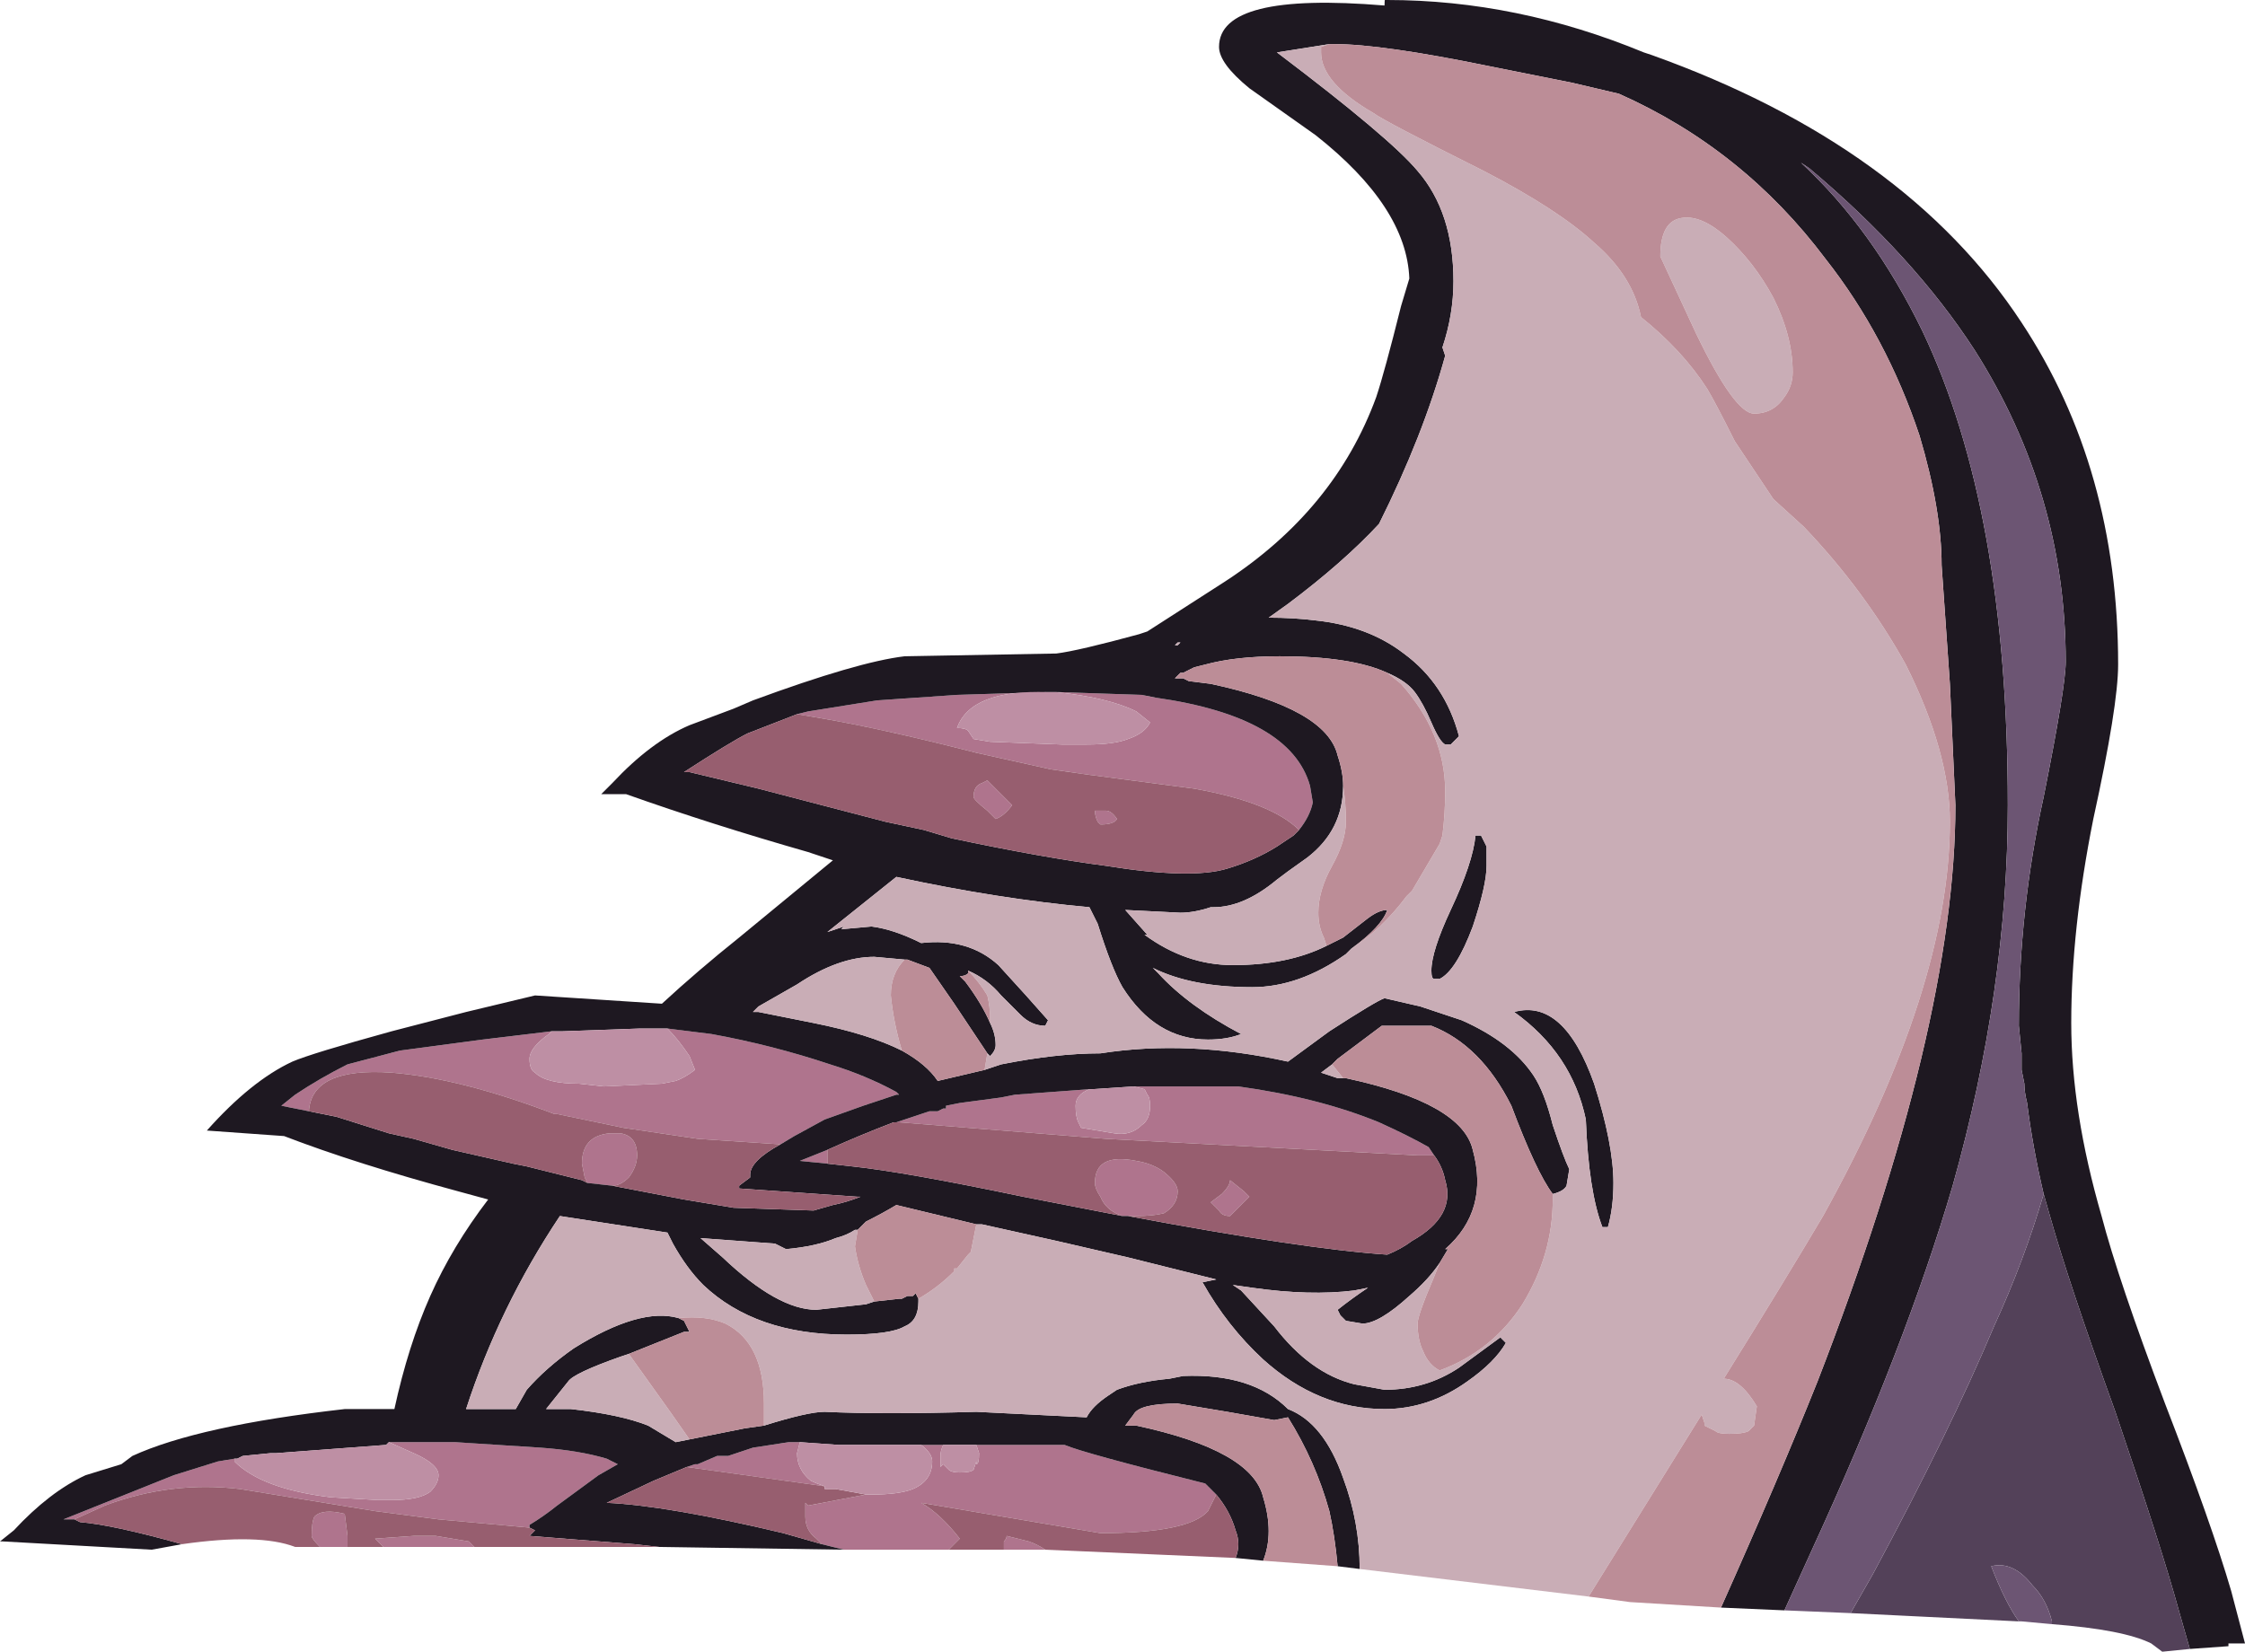 <?xml version="1.0" encoding="UTF-8" standalone="no"?>
<svg xmlns:ffdec="https://www.free-decompiler.com/flash" xmlns:xlink="http://www.w3.org/1999/xlink" ffdec:objectType="frame" height="209.65px" width="284.9px" xmlns="http://www.w3.org/2000/svg">
  <g transform="matrix(1.0, 0.0, 0.0, 1.0, 142.45, 366.8)">
    <use ffdec:characterId="24" height="29.95" transform="matrix(7.0, 0.0, 0.0, 7.0, -142.45, -366.8)" width="40.7" xlink:href="#shape0"/>
  </g>
  <defs>
    <g id="shape0" transform="matrix(1.0, 0.0, 0.0, 1.0, 20.35, 52.4)">
      <path d="M-19.0 -24.85 L-19.2 -24.85 -17.2 -25.65 -16.4 -25.9 -16.1 -25.95 -16.1 -25.9 Q-15.6 -25.4 -14.35 -25.25 L-13.5 -25.2 -13.25 -25.2 Q-12.75 -25.2 -12.55 -25.35 -12.4 -25.5 -12.4 -25.65 -12.4 -25.85 -12.85 -26.05 L-13.3 -26.25 -12.1 -26.25 -10.55 -26.15 Q-9.85 -26.1 -9.35 -25.95 L-9.15 -25.85 -9.5 -25.65 -10.25 -25.1 Q-10.5 -24.9 -10.75 -24.75 L-10.75 -24.7 -12.4 -24.85 -13.55 -25.0 -16.0 -25.4 Q-17.25 -25.55 -18.45 -25.1 L-19.0 -24.85 M-5.05 -24.3 L-5.45 -24.4 -5.55 -24.5 Q-5.75 -24.65 -5.75 -24.9 L-5.75 -25.15 -5.7 -25.1 -4.65 -25.3 -4.55 -25.3 Q-4.05 -25.3 -3.8 -25.4 -3.45 -25.55 -3.45 -25.9 -3.45 -26.05 -3.65 -26.2 L-3.25 -26.2 Q-3.3 -26.1 -3.3 -26.0 L-3.3 -25.8 -3.25 -25.85 -3.15 -25.75 Q-3.1 -25.7 -2.95 -25.7 -2.75 -25.7 -2.7 -25.75 L-2.65 -25.9 -2.65 -25.85 Q-2.6 -25.85 -2.6 -26.05 L-2.65 -26.2 -1.05 -26.2 Q-0.7 -26.05 1.5 -25.5 L1.7 -25.3 1.55 -25.0 Q1.2 -24.6 -0.4 -24.6 L-3.65 -25.15 Q-3.3 -24.95 -2.95 -24.5 L-3.15 -24.3 -5.05 -24.3 M-7.9 -25.8 L-7.75 -25.85 -7.7 -25.85 -7.35 -26.0 -7.15 -26.0 -6.7 -26.15 -6.05 -26.25 -5.85 -26.25 -5.9 -26.05 Q-5.9 -25.75 -5.65 -25.55 -5.55 -25.5 -5.4 -25.45 L-7.9 -25.8 M0.5 -39.3 L0.25 -39.5 Q-0.25 -39.75 -1.2 -39.85 L-1.35 -39.85 Q-2.75 -39.9 -3.0 -39.2 -2.85 -39.2 -2.8 -39.15 L-2.7 -39.0 -2.4 -38.95 -1.1 -38.9 -0.65 -38.9 Q-0.15 -38.9 0.1 -39.0 0.4 -39.1 0.5 -39.3 M-5.9 -39.45 L-5.7 -39.5 -4.45 -39.7 -3.0 -39.8 -1.4 -39.85 -1.15 -39.85 0.35 -39.8 0.6 -39.75 Q3.05 -39.4 3.4 -38.15 L3.45 -37.85 Q3.4 -37.6 3.2 -37.35 2.7 -37.85 1.3 -38.1 L-0.6 -38.35 -1.3 -38.45 -2.65 -38.75 Q-4.4 -39.2 -5.6 -39.4 L-5.9 -39.45 M0.2 -32.7 L2.1 -32.7 Q3.55 -32.5 4.65 -32.05 5.2 -31.8 5.55 -31.6 L5.65 -31.45 5.35 -31.45 -0.3 -31.75 -4.05 -32.05 -4.1 -32.05 -3.5 -32.25 -3.35 -32.25 -3.25 -32.3 -3.2 -32.3 -3.2 -32.35 -2.95 -32.4 -2.2 -32.5 -1.95 -32.55 -0.6 -32.65 Q-0.85 -32.55 -0.85 -32.35 -0.85 -32.15 -0.8 -32.05 L-0.75 -31.95 -0.15 -31.85 Q0.15 -31.8 0.35 -32.0 0.5 -32.1 0.5 -32.35 0.5 -32.5 0.45 -32.55 L0.4 -32.65 0.2 -32.7 M0.1 -30.35 L0.0 -30.35 Q-0.3 -30.45 -0.4 -30.7 -0.5 -30.85 -0.5 -30.95 -0.5 -31.5 0.25 -31.35 0.55 -31.3 0.75 -31.15 1.0 -30.95 1.0 -30.8 1.0 -30.55 0.75 -30.4 0.55 -30.35 0.25 -30.35 L0.1 -30.35 M-5.35 -31.3 L-5.85 -31.35 -5.35 -31.55 -5.35 -31.3 M2.2 -30.8 L2.3 -30.7 1.95 -30.35 Q1.8 -30.35 1.75 -30.45 L1.6 -30.6 1.8 -30.75 Q1.95 -30.9 1.95 -31.0 L2.2 -30.8 M-14.75 -32.25 L-15.25 -32.35 -15.0 -32.55 Q-14.55 -32.85 -14.05 -33.1 L-13.1 -33.35 -11.6 -33.55 -10.35 -33.7 -10.4 -33.65 Q-10.75 -33.4 -10.75 -33.2 -10.75 -33.0 -10.65 -32.95 -10.45 -32.75 -9.85 -32.75 L-9.4 -32.7 -8.35 -32.75 -8.1 -32.8 Q-7.95 -32.85 -7.75 -33.0 L-7.85 -33.25 Q-8.05 -33.55 -8.25 -33.75 L-8.3 -33.75 -8.25 -33.75 -7.45 -33.65 Q-6.35 -33.45 -5.3 -33.1 -4.65 -32.9 -4.1 -32.6 L-4.05 -32.55 -4.1 -32.55 -4.7 -32.35 -5.4 -32.1 -5.95 -31.8 -6.2 -31.65 -7.7 -31.75 -9.05 -31.95 -10.25 -32.2 -10.3 -32.2 Q-12.0 -32.85 -13.25 -32.95 -14.7 -33.05 -14.75 -32.25 M-9.25 -30.9 L-9.7 -30.95 -9.75 -31.05 -9.8 -31.3 Q-9.8 -31.8 -9.3 -31.85 L-9.1 -31.85 Q-8.8 -31.8 -8.8 -31.45 -8.8 -31.25 -8.95 -31.05 -9.1 -30.9 -9.25 -30.9 M-0.3 -37.7 Q-0.2 -37.7 -0.1 -37.55 -0.15 -37.45 -0.4 -37.45 L-0.45 -37.5 Q-0.5 -37.6 -0.5 -37.7 L-0.3 -37.7 M-2.45 -38.25 L-2.0 -37.8 Q-2.15 -37.6 -2.3 -37.55 L-2.45 -37.7 Q-2.7 -37.9 -2.7 -37.95 -2.7 -38.15 -2.55 -38.2 L-2.45 -38.25 M-2.15 -24.3 L-2.15 -24.45 Q-2.1 -24.5 -2.1 -24.55 L-1.7 -24.45 Q-1.55 -24.4 -1.4 -24.3 L-2.15 -24.3 M-14.55 -24.35 Q-14.7 -24.5 -14.7 -24.55 -14.7 -24.8 -14.65 -24.9 -14.5 -25.05 -14.1 -24.95 L-14.05 -24.55 -14.05 -24.35 -14.55 -24.35 M-13.4 -24.35 L-13.55 -24.5 -12.85 -24.55 -12.45 -24.55 -11.85 -24.45 -11.75 -24.35 -13.4 -24.35" fill="#af748d" fill-rule="evenodd" stroke="none"/>
      <path d="M12.3 -49.45 L12.3 -49.45 Q13.6 -48.25 14.5 -46.4 16.05 -43.15 16.05 -37.8 16.05 -34.45 15.05 -30.9 14.2 -28.0 12.5 -24.3 L12.0 -23.2 10.85 -23.25 Q11.9 -25.6 12.6 -27.35 15.1 -33.8 15.1 -37.8 L15.0 -40.0 14.85 -42.15 Q14.85 -43.15 14.45 -44.5 13.85 -46.3 12.75 -47.7 11.25 -49.7 9.0 -50.7 L8.15 -50.9 6.65 -51.2 Q4.7 -51.6 3.85 -51.6 L3.75 -51.6 2.8 -51.45 Q4.85 -49.9 5.35 -49.3 6.0 -48.55 6.0 -47.3 6.0 -46.7 5.8 -46.1 L5.85 -45.95 Q5.45 -44.5 4.65 -42.9 4.0 -42.2 3.0 -41.45 L2.65 -41.2 Q3.1 -41.2 3.5 -41.15 4.45 -41.05 5.1 -40.55 5.85 -40.0 6.1 -39.05 L5.95 -38.9 5.85 -38.9 Q5.75 -38.95 5.6 -39.3 5.45 -39.65 5.3 -39.85 5.15 -40.05 4.8 -40.2 4.15 -40.5 2.85 -40.5 2.05 -40.5 1.5 -40.35 L1.3 -40.3 Q1.2 -40.25 1.1 -40.2 L1.05 -40.2 0.95 -40.1 1.1 -40.1 1.2 -40.05 1.6 -40.0 Q3.7 -39.55 3.9 -38.7 4.0 -38.4 4.0 -38.15 4.0 -37.35 3.35 -36.85 L3.0 -36.6 2.8 -36.45 Q2.2 -35.95 1.65 -35.95 L1.6 -35.95 Q1.3 -35.85 1.05 -35.85 L0.05 -35.9 0.45 -35.45 0.4 -35.45 Q1.15 -34.9 2.0 -34.9 3.0 -34.9 3.7 -35.25 L4.0 -35.4 4.45 -35.75 Q4.65 -35.9 4.8 -35.9 4.7 -35.6 4.15 -35.2 L4.05 -35.1 Q3.2 -34.5 2.35 -34.5 1.25 -34.5 0.55 -34.85 L0.65 -34.75 Q1.2 -34.15 2.15 -33.65 1.9 -33.55 1.55 -33.55 0.6 -33.55 0.0 -34.5 -0.2 -34.85 -0.45 -35.65 L-0.6 -35.95 Q-2.25 -36.1 -4.1 -36.5 L-5.35 -35.5 -5.05 -35.6 -5.1 -35.55 -4.55 -35.6 Q-4.15 -35.55 -3.65 -35.3 -2.8 -35.4 -2.25 -34.9 L-1.75 -34.35 -1.35 -33.9 -1.4 -33.8 Q-1.65 -33.8 -1.85 -34.0 L-2.2 -34.35 Q-2.45 -34.65 -2.8 -34.8 L-2.8 -34.75 Q-2.85 -34.7 -2.95 -34.7 L-2.85 -34.6 Q-2.55 -34.2 -2.4 -33.85 -2.3 -33.65 -2.3 -33.45 -2.3 -33.35 -2.4 -33.25 L-2.45 -33.3 -3.05 -34.2 -3.5 -34.85 -3.9 -35.0 -3.95 -35.0 -4.5 -35.05 Q-5.15 -35.05 -5.9 -34.55 L-6.6 -34.15 -6.7 -34.05 -6.6 -34.05 -5.6 -33.85 Q-4.6 -33.65 -4.0 -33.35 -3.55 -33.1 -3.35 -32.8 L-2.5 -33.0 -2.2 -33.1 Q-1.2 -33.3 -0.4 -33.3 1.2 -33.55 3.0 -33.15 L3.75 -33.7 Q4.6 -34.25 4.75 -34.3 L5.4 -34.15 6.15 -33.9 Q7.05 -33.5 7.45 -32.9 7.65 -32.6 7.8 -32.0 8.0 -31.4 8.1 -31.2 L8.05 -30.9 Q8.0 -30.8 7.8 -30.75 7.5 -31.15 7.05 -32.35 6.5 -33.45 5.6 -33.8 L4.7 -33.8 3.9 -33.2 3.8 -33.1 3.6 -32.95 3.9 -32.85 4.0 -32.85 4.05 -32.85 Q6.15 -32.4 6.35 -31.55 6.65 -30.45 5.85 -29.75 L5.9 -29.75 5.75 -29.5 Q5.55 -29.2 5.2 -28.9 4.65 -28.4 4.35 -28.4 L4.05 -28.45 3.95 -28.55 3.9 -28.65 Q4.15 -28.85 4.45 -29.05 L4.2 -29.0 Q3.4 -28.9 2.35 -29.05 L2.0 -29.1 2.15 -29.0 2.75 -28.35 Q3.4 -27.5 4.2 -27.3 L4.75 -27.2 Q5.5 -27.2 6.1 -27.6 L6.85 -28.15 6.95 -28.05 Q6.75 -27.7 6.25 -27.35 5.55 -26.85 4.75 -26.85 3.55 -26.85 2.55 -27.75 1.9 -28.35 1.45 -29.15 L1.7 -29.2 0.1 -29.6 -1.2 -29.9 -2.55 -30.2 -2.65 -30.2 -4.1 -30.55 Q-4.35 -30.4 -4.65 -30.25 L-4.8 -30.1 -4.85 -30.1 Q-5.0 -30.0 -5.2 -29.95 -5.55 -29.8 -6.1 -29.75 L-6.3 -29.85 -7.65 -29.95 -7.25 -29.6 Q-6.25 -28.65 -5.55 -28.65 L-4.65 -28.75 -4.5 -28.8 -4.05 -28.85 -4.0 -28.85 -3.9 -28.9 -3.8 -28.9 -3.75 -28.95 -3.7 -28.85 -3.7 -28.8 Q-3.7 -28.45 -3.95 -28.35 -4.2 -28.2 -5.0 -28.2 -6.65 -28.2 -7.6 -29.1 -7.9 -29.4 -8.15 -29.85 L-8.25 -30.05 -10.2 -30.35 Q-11.3 -28.7 -11.9 -26.85 L-11.0 -26.85 -10.8 -27.2 Q-10.45 -27.6 -9.95 -27.95 -8.75 -28.7 -8.05 -28.5 L-7.95 -28.45 -7.85 -28.25 -7.95 -28.25 -8.95 -27.85 -9.1 -27.8 Q-9.95 -27.5 -10.05 -27.35 L-10.45 -26.85 -10.0 -26.85 Q-9.1 -26.75 -8.6 -26.55 L-8.1 -26.25 -7.85 -26.3 -6.85 -26.5 -6.5 -26.55 Q-5.7 -26.8 -5.4 -26.8 -4.35 -26.75 -2.65 -26.8 L-0.65 -26.7 Q-0.55 -26.9 -0.25 -27.1 L-0.1 -27.2 Q0.3 -27.35 0.85 -27.4 L1.1 -27.45 Q2.35 -27.5 3.0 -26.85 3.65 -26.6 4.0 -25.6 4.3 -24.8 4.3 -23.95 L3.9 -24.0 Q3.85 -24.55 3.75 -25.0 3.5 -25.9 3.0 -26.7 L2.75 -26.65 1.9 -26.8 1.0 -26.95 Q0.3 -26.95 0.2 -26.75 L0.05 -26.55 0.25 -26.55 Q2.35 -26.1 2.55 -25.25 2.75 -24.6 2.55 -24.1 L2.05 -24.15 Q2.15 -24.4 2.05 -24.65 1.95 -25.0 1.7 -25.3 L1.5 -25.5 Q-0.7 -26.05 -1.05 -26.2 L-2.65 -26.2 -3.25 -26.2 -3.65 -26.2 -5.15 -26.2 -5.85 -26.25 -6.05 -26.25 -6.7 -26.15 -7.15 -26.0 -7.35 -26.0 -7.7 -25.85 -7.75 -25.85 -7.9 -25.8 -8.5 -25.55 -9.35 -25.15 Q-8.25 -25.1 -6.15 -24.6 L-5.45 -24.4 -5.05 -24.3 -8.4 -24.35 -8.85 -24.4 -10.75 -24.55 -10.65 -24.65 -10.75 -24.7 -10.75 -24.75 Q-10.5 -24.9 -10.25 -25.1 L-9.5 -25.65 -9.15 -25.85 -9.35 -25.95 Q-9.85 -26.1 -10.55 -26.15 L-12.1 -26.25 -13.3 -26.25 -13.35 -26.2 -15.35 -26.05 -15.45 -26.05 -15.95 -26.0 -16.05 -25.95 -16.1 -25.95 -16.4 -25.9 -17.2 -25.65 -19.2 -24.85 -19.0 -24.85 -18.9 -24.8 Q-18.3 -24.75 -17.05 -24.4 L-17.6 -24.3 -20.3 -24.45 -20.35 -24.45 -20.1 -24.65 Q-19.45 -25.35 -18.8 -25.65 L-18.15 -25.85 -17.95 -26.0 Q-16.75 -26.55 -14.1 -26.85 L-13.2 -26.85 Q-12.95 -28.0 -12.55 -28.9 -12.15 -29.8 -11.5 -30.65 L-12.05 -30.8 Q-13.9 -31.3 -15.2 -31.8 L-16.6 -31.9 Q-15.8 -32.8 -15.05 -33.15 -14.7 -33.3 -13.25 -33.7 L-11.9 -34.05 -10.65 -34.35 -8.35 -34.2 Q-7.7 -34.8 -6.95 -35.4 L-5.25 -36.8 -5.7 -36.95 Q-7.45 -37.45 -9.0 -38.0 L-9.45 -38.0 -9.25 -38.2 Q-8.55 -38.95 -7.85 -39.25 L-7.05 -39.55 -6.7 -39.7 Q-4.8 -40.4 -3.95 -40.5 L-1.2 -40.55 Q-0.8 -40.6 0.3 -40.9 L0.45 -40.95 1.85 -41.85 Q3.85 -43.15 4.6 -45.2 4.75 -45.65 5.05 -46.85 L5.2 -47.35 Q5.15 -48.65 3.5 -49.95 L2.3 -50.8 Q1.75 -51.25 1.75 -51.55 1.75 -52.55 4.75 -52.3 4.75 -52.5 4.8 -52.4 7.15 -52.4 9.45 -51.45 L9.6 -51.4 Q14.2 -49.75 16.3 -46.55 18.05 -43.9 18.05 -40.35 18.05 -39.6 17.6 -37.55 17.2 -35.55 17.2 -33.85 17.2 -32.25 17.75 -30.35 18.05 -29.2 18.9 -26.95 19.75 -24.75 20.1 -23.55 L20.35 -22.6 20.05 -22.6 20.05 -22.55 19.35 -22.5 19.15 -23.2 Q18.85 -24.3 18.0 -26.8 17.15 -29.15 16.8 -30.4 L16.7 -30.75 Q16.5 -31.6 16.4 -32.4 16.35 -32.6 16.35 -32.75 L16.3 -33.0 16.3 -33.3 16.25 -33.8 Q16.25 -35.9 16.7 -37.95 17.1 -39.95 17.1 -40.4 17.1 -43.45 15.45 -46.05 14.35 -47.75 12.45 -49.35 L12.3 -49.45 M6.35 -35.6 Q6.05 -34.8 5.75 -34.65 L5.65 -34.65 Q5.6 -34.65 5.6 -34.8 5.6 -35.15 5.95 -35.9 6.35 -36.75 6.4 -37.25 L6.5 -37.25 6.6 -37.05 6.6 -36.7 Q6.6 -36.35 6.35 -35.6 M1.0 -40.7 L1.05 -40.75 1.0 -40.75 0.95 -40.7 1.0 -40.7 M0.4 -40.35 L0.4 -40.35 M3.2 -37.35 Q3.4 -37.6 3.45 -37.85 L3.4 -38.15 Q3.05 -39.4 0.6 -39.75 L0.35 -39.8 -1.15 -39.85 -1.4 -39.85 -3.0 -39.8 -4.45 -39.7 -5.7 -39.5 -5.9 -39.45 -6.8 -39.1 Q-7.1 -38.95 -7.95 -38.4 L-7.85 -38.4 -6.6 -38.1 -4.3 -37.5 -3.6 -37.35 -3.1 -37.2 Q-1.45 -36.85 -0.3 -36.7 1.25 -36.45 1.9 -36.65 2.4 -36.8 2.8 -37.05 L3.1 -37.25 3.2 -37.35 M5.65 -31.45 L5.55 -31.6 Q5.2 -31.8 4.65 -32.05 3.55 -32.5 2.1 -32.7 L0.2 -32.7 -0.55 -32.65 -0.6 -32.65 -1.95 -32.55 -2.2 -32.5 -2.95 -32.4 -3.2 -32.35 -3.2 -32.3 -3.25 -32.3 -3.35 -32.25 -3.5 -32.25 -4.1 -32.05 -4.15 -32.05 Q-4.8 -31.8 -5.35 -31.55 L-5.85 -31.35 -5.35 -31.3 -4.9 -31.25 Q-3.95 -31.15 -1.8 -30.7 L0.0 -30.35 0.1 -30.35 Q3.3 -29.75 4.8 -29.65 5.05 -29.75 5.25 -29.9 6.05 -30.35 5.85 -31.0 5.8 -31.25 5.65 -31.45 M8.55 -32.75 Q8.9 -31.65 8.9 -30.95 8.9 -30.5 8.8 -30.15 L8.7 -30.15 Q8.45 -30.8 8.4 -32.1 8.15 -33.3 7.1 -34.05 8.0 -34.3 8.55 -32.75 M-10.35 -33.7 L-11.6 -33.55 -13.1 -33.35 -14.05 -33.1 Q-14.55 -32.85 -15.0 -32.55 L-15.25 -32.35 -14.75 -32.25 -14.25 -32.15 -13.3 -31.85 -12.85 -31.75 -12.15 -31.55 -11.05 -31.3 -10.8 -31.25 -9.8 -31.0 -9.7 -30.95 -9.25 -30.9 -7.95 -30.65 -7.05 -30.5 -5.6 -30.45 -5.25 -30.55 Q-5.0 -30.6 -4.75 -30.7 L-4.8 -30.7 -6.95 -30.85 -6.95 -30.9 -6.75 -31.05 -6.75 -31.1 Q-6.75 -31.35 -6.2 -31.65 L-5.95 -31.8 -5.4 -32.1 -4.7 -32.35 -4.1 -32.55 -4.05 -32.55 -4.1 -32.6 Q-4.65 -32.9 -5.3 -33.1 -6.35 -33.45 -7.45 -33.65 L-8.25 -33.75 -8.3 -33.75 -8.75 -33.75 -10.15 -33.7 -10.35 -33.7" fill="#1e1821" fill-rule="evenodd" stroke="none"/>
      <path d="M-17.05 -24.4 Q-18.3 -24.75 -18.9 -24.8 L-19.0 -24.85 -18.45 -25.1 Q-17.25 -25.55 -16.0 -25.4 L-13.55 -25.0 -12.4 -24.85 -10.75 -24.7 -10.65 -24.65 -10.75 -24.55 -8.85 -24.4 -8.4 -24.35 -11.75 -24.35 -11.85 -24.45 -12.45 -24.55 -12.85 -24.55 -13.55 -24.5 -13.4 -24.35 -14.05 -24.35 -14.05 -24.55 -14.1 -24.95 Q-14.5 -25.05 -14.65 -24.9 -14.7 -24.8 -14.7 -24.55 -14.7 -24.5 -14.55 -24.35 L-15.0 -24.35 Q-15.65 -24.6 -17.05 -24.4 M-5.45 -24.4 L-6.15 -24.6 Q-8.25 -25.1 -9.35 -25.15 L-8.5 -25.55 -7.9 -25.8 -5.4 -25.45 -5.4 -25.4 -5.2 -25.4 -4.65 -25.3 -5.7 -25.1 -5.75 -25.15 -5.75 -24.9 Q-5.75 -24.65 -5.55 -24.5 L-5.45 -24.4 M1.7 -25.3 Q1.95 -25.0 2.05 -24.65 2.15 -24.4 2.05 -24.15 L-1.4 -24.3 Q-1.55 -24.4 -1.7 -24.45 L-2.1 -24.55 Q-2.1 -24.5 -2.15 -24.45 L-2.15 -24.3 -3.15 -24.3 -2.95 -24.5 Q-3.3 -24.95 -3.65 -25.15 L-0.4 -24.6 Q1.2 -24.6 1.55 -25.0 L1.7 -25.3 M-5.9 -39.45 L-5.6 -39.4 Q-4.4 -39.2 -2.65 -38.75 L-1.3 -38.45 -0.6 -38.35 1.3 -38.1 Q2.7 -37.85 3.2 -37.35 L3.1 -37.25 2.8 -37.05 Q2.4 -36.8 1.9 -36.65 1.25 -36.45 -0.3 -36.7 -1.45 -36.85 -3.1 -37.2 L-3.6 -37.35 -4.3 -37.5 -6.6 -38.1 -7.85 -38.4 -7.95 -38.4 Q-7.1 -38.95 -6.8 -39.1 L-5.9 -39.45 M-4.1 -32.05 L-4.05 -32.05 -0.3 -31.75 5.35 -31.45 5.65 -31.45 Q5.8 -31.25 5.85 -31.0 6.05 -30.35 5.25 -29.9 5.05 -29.75 4.8 -29.65 3.3 -29.75 0.1 -30.35 L0.25 -30.35 Q0.55 -30.35 0.75 -30.4 1.0 -30.55 1.0 -30.8 1.0 -30.95 0.75 -31.15 0.55 -31.3 0.25 -31.35 -0.5 -31.5 -0.5 -30.95 -0.5 -30.85 -0.4 -30.7 -0.3 -30.45 0.0 -30.35 L-1.8 -30.7 Q-3.95 -31.15 -4.9 -31.25 L-5.35 -31.3 -5.35 -31.55 Q-4.8 -31.8 -4.15 -32.05 L-4.1 -32.05 M2.2 -30.8 L1.95 -31.0 Q1.95 -30.9 1.8 -30.75 L1.6 -30.6 1.75 -30.45 Q1.8 -30.35 1.95 -30.35 L2.3 -30.7 2.2 -30.8 M-6.2 -31.65 Q-6.75 -31.35 -6.75 -31.1 L-6.75 -31.05 -6.95 -30.9 -6.95 -30.85 -4.8 -30.7 -4.75 -30.7 Q-5.0 -30.6 -5.25 -30.55 L-5.6 -30.45 -7.05 -30.5 -7.95 -30.65 -9.25 -30.9 Q-9.1 -30.9 -8.95 -31.05 -8.8 -31.25 -8.8 -31.45 -8.8 -31.8 -9.1 -31.85 L-9.3 -31.85 Q-9.8 -31.8 -9.8 -31.3 L-9.75 -31.05 -9.7 -30.95 -9.8 -31.0 -10.8 -31.25 -11.05 -31.3 -12.15 -31.55 -12.85 -31.75 -13.3 -31.85 -14.25 -32.15 -14.75 -32.25 Q-14.7 -33.05 -13.25 -32.95 -12.0 -32.85 -10.3 -32.2 L-10.25 -32.2 -9.05 -31.95 -7.7 -31.75 -6.2 -31.65 M-2.45 -38.25 L-2.55 -38.2 Q-2.7 -38.15 -2.7 -37.95 -2.7 -37.9 -2.45 -37.7 L-2.3 -37.55 Q-2.15 -37.6 -2.0 -37.8 L-2.45 -38.25 M-0.3 -37.7 L-0.5 -37.7 Q-0.5 -37.6 -0.45 -37.5 L-0.4 -37.45 Q-0.15 -37.45 -0.1 -37.55 -0.2 -37.7 -0.3 -37.7" fill="#975e6f" fill-rule="evenodd" stroke="none"/>
      <path d="M-16.1 -25.95 L-16.05 -25.95 -15.95 -26.0 -15.45 -26.05 -15.35 -26.05 -13.35 -26.2 -13.3 -26.25 -12.85 -26.05 Q-12.4 -25.85 -12.4 -25.65 -12.4 -25.5 -12.55 -25.35 -12.75 -25.2 -13.25 -25.2 L-13.5 -25.2 -14.35 -25.25 Q-15.6 -25.4 -16.1 -25.9 L-16.1 -25.95 M-5.85 -26.25 L-5.15 -26.2 -3.65 -26.2 Q-3.45 -26.05 -3.45 -25.9 -3.45 -25.55 -3.8 -25.4 -4.05 -25.3 -4.55 -25.3 L-4.65 -25.3 -5.2 -25.4 -5.4 -25.4 -5.4 -25.45 Q-5.55 -25.5 -5.65 -25.55 -5.9 -25.75 -5.9 -26.05 L-5.85 -26.25 M-3.25 -26.2 L-2.65 -26.2 -2.6 -26.05 Q-2.6 -25.85 -2.65 -25.85 L-2.65 -25.9 -2.7 -25.75 Q-2.75 -25.7 -2.95 -25.7 -3.1 -25.7 -3.15 -25.75 L-3.25 -25.85 -3.3 -25.8 -3.3 -26.0 Q-3.3 -26.1 -3.25 -26.2 M0.5 -39.3 Q0.4 -39.1 0.1 -39.0 -0.15 -38.9 -0.65 -38.9 L-1.1 -38.9 -2.4 -38.95 -2.7 -39.0 -2.8 -39.15 Q-2.85 -39.2 -3.0 -39.2 -2.75 -39.9 -1.35 -39.85 L-1.2 -39.85 Q-0.25 -39.75 0.25 -39.5 L0.5 -39.3 M0.2 -32.7 L0.4 -32.65 0.45 -32.55 Q0.5 -32.5 0.5 -32.35 0.5 -32.1 0.35 -32.0 0.15 -31.8 -0.15 -31.85 L-0.75 -31.95 -0.8 -32.05 Q-0.85 -32.15 -0.85 -32.35 -0.85 -32.55 -0.6 -32.65 L-0.55 -32.65 0.2 -32.7 M-10.35 -33.7 L-10.15 -33.7 -8.75 -33.75 -8.3 -33.75 -8.25 -33.75 Q-8.05 -33.55 -7.85 -33.25 L-7.75 -33.0 Q-7.95 -32.85 -8.1 -32.8 L-8.35 -32.75 -9.4 -32.7 -9.85 -32.75 Q-10.45 -32.75 -10.65 -32.95 -10.75 -33.0 -10.75 -33.2 -10.75 -33.4 -10.4 -33.65 L-10.35 -33.7" fill="#be8fa4" fill-rule="evenodd" stroke="none"/>
      <path d="M4.3 -23.95 Q4.3 -24.8 4.0 -25.6 3.65 -26.6 3.0 -26.85 2.35 -27.5 1.1 -27.45 L0.85 -27.4 Q0.3 -27.35 -0.1 -27.2 L-0.25 -27.1 Q-0.55 -26.9 -0.65 -26.7 L-2.65 -26.8 Q-4.35 -26.75 -5.4 -26.8 -5.7 -26.8 -6.5 -26.55 L-6.5 -26.95 Q-6.5 -28.05 -7.2 -28.4 -7.55 -28.55 -8.05 -28.5 -8.75 -28.7 -9.95 -27.95 -10.45 -27.6 -10.8 -27.2 L-11.0 -26.85 -11.9 -26.85 Q-11.3 -28.7 -10.2 -30.35 L-8.25 -30.05 -8.15 -29.85 Q-7.9 -29.4 -7.6 -29.1 -6.65 -28.2 -5.0 -28.2 -4.2 -28.2 -3.95 -28.35 -3.7 -28.45 -3.7 -28.8 L-3.7 -28.85 Q-3.35 -29.05 -3.05 -29.35 L-3.05 -29.4 -3.0 -29.4 -2.8 -29.65 -2.75 -29.7 -2.65 -30.2 -2.55 -30.2 -1.2 -29.9 0.1 -29.6 1.7 -29.2 1.45 -29.15 Q1.9 -28.35 2.55 -27.75 3.55 -26.85 4.75 -26.85 5.55 -26.85 6.25 -27.35 6.75 -27.7 6.95 -28.05 L6.85 -28.15 6.1 -27.6 Q5.5 -27.2 4.75 -27.2 L4.2 -27.3 Q3.4 -27.5 2.75 -28.35 L2.15 -29.0 2.0 -29.1 2.35 -29.05 Q3.4 -28.9 4.2 -29.0 L4.45 -29.05 Q4.15 -28.85 3.9 -28.65 L3.95 -28.55 4.05 -28.45 4.35 -28.4 Q4.65 -28.4 5.2 -28.9 5.55 -29.2 5.75 -29.5 L5.65 -29.25 Q5.35 -28.55 5.35 -28.4 5.35 -28.1 5.45 -27.9 5.55 -27.65 5.75 -27.55 6.7 -27.9 7.25 -28.75 7.8 -29.65 7.8 -30.65 L7.8 -30.75 Q8.0 -30.8 8.05 -30.9 L8.1 -31.2 Q8.0 -31.4 7.8 -32.0 7.65 -32.6 7.45 -32.9 7.05 -33.5 6.15 -33.9 L5.4 -34.15 4.75 -34.3 Q4.6 -34.25 3.75 -33.7 L3.0 -33.15 Q1.2 -33.55 -0.4 -33.3 -1.2 -33.3 -2.2 -33.1 L-2.5 -33.0 -2.45 -33.3 -2.4 -33.25 Q-2.3 -33.35 -2.3 -33.45 -2.3 -33.65 -2.4 -33.85 L-2.4 -33.9 Q-2.4 -34.15 -2.45 -34.35 -2.6 -34.6 -2.8 -34.8 -2.45 -34.65 -2.2 -34.35 L-1.85 -34.0 Q-1.65 -33.8 -1.4 -33.8 L-1.35 -33.9 -1.75 -34.35 -2.25 -34.9 Q-2.8 -35.4 -3.65 -35.3 -4.15 -35.55 -4.55 -35.6 L-5.1 -35.55 -5.05 -35.6 -5.35 -35.5 -4.1 -36.5 Q-2.25 -36.1 -0.6 -35.95 L-0.45 -35.65 Q-0.2 -34.85 0.0 -34.5 0.6 -33.55 1.55 -33.55 1.9 -33.55 2.15 -33.65 1.2 -34.15 0.65 -34.75 L0.55 -34.85 Q1.25 -34.5 2.35 -34.5 3.2 -34.5 4.05 -35.1 L4.15 -35.2 Q4.7 -35.55 5.15 -36.15 L5.25 -36.25 5.75 -37.1 5.8 -37.25 Q5.85 -37.65 5.85 -38.05 5.85 -39.1 5.05 -40.0 L4.8 -40.2 Q5.15 -40.05 5.3 -39.85 5.45 -39.65 5.6 -39.3 5.75 -38.95 5.85 -38.9 L5.95 -38.9 6.1 -39.05 Q5.85 -40.0 5.1 -40.55 4.45 -41.05 3.5 -41.15 3.1 -41.2 2.65 -41.2 L3.0 -41.45 Q4.0 -42.2 4.65 -42.9 5.45 -44.5 5.85 -45.95 L5.8 -46.1 Q6.0 -46.7 6.0 -47.3 6.0 -48.55 5.35 -49.3 4.85 -49.9 2.8 -51.45 L3.75 -51.6 3.6 -51.55 3.6 -51.45 Q3.6 -50.9 4.55 -50.35 4.75 -50.2 6.55 -49.3 7.9 -48.6 8.55 -48.0 9.25 -47.4 9.4 -46.65 10.15 -46.05 10.6 -45.35 10.75 -45.1 11.1 -44.4 L11.8 -43.35 12.35 -42.85 Q13.45 -41.7 14.2 -40.35 15.0 -38.75 15.0 -37.5 15.0 -34.5 12.7 -30.35 12.05 -29.25 10.9 -27.4 11.2 -27.4 11.5 -26.9 L11.45 -26.55 11.35 -26.45 Q11.25 -26.4 11.0 -26.4 10.8 -26.4 10.75 -26.45 L10.55 -26.55 10.55 -26.6 10.5 -26.75 8.45 -23.45 4.3 -23.95 M-7.85 -26.3 L-8.1 -26.25 -8.6 -26.55 Q-9.1 -26.75 -10.0 -26.85 L-10.45 -26.85 -10.05 -27.35 Q-9.95 -27.5 -9.1 -27.8 L-8.95 -27.85 -8.2 -26.8 -7.85 -26.3 M-4.5 -28.8 L-4.65 -28.75 -5.55 -28.65 Q-6.25 -28.65 -7.25 -29.6 L-7.65 -29.95 -6.3 -29.85 -6.1 -29.75 Q-5.55 -29.8 -5.2 -29.95 -5.0 -30.0 -4.85 -30.1 L-4.8 -30.1 -4.85 -29.8 Q-4.8 -29.45 -4.65 -29.1 L-4.5 -28.8 M4.0 -32.85 L3.9 -32.85 3.6 -32.95 3.8 -33.1 4.0 -32.85 M-4.0 -33.35 Q-4.6 -33.65 -5.6 -33.85 L-6.6 -34.05 -6.7 -34.05 -6.6 -34.15 -5.9 -34.55 Q-5.15 -35.05 -4.5 -35.05 L-3.95 -35.0 Q-4.2 -34.75 -4.2 -34.35 -4.15 -33.85 -4.0 -33.35 M3.7 -35.25 Q3.0 -34.9 2.0 -34.9 1.15 -34.9 0.4 -35.45 L0.45 -35.45 0.05 -35.9 1.05 -35.85 Q1.3 -35.85 1.6 -35.95 L1.65 -35.95 Q2.2 -35.95 2.8 -36.45 L3.0 -36.6 3.35 -36.85 Q4.0 -37.35 4.0 -38.15 4.05 -37.85 4.05 -37.5 4.05 -37.15 3.8 -36.7 3.55 -36.25 3.55 -35.85 3.55 -35.6 3.65 -35.4 L3.7 -35.25 M12.0 -45.2 Q11.8 -44.9 11.45 -44.9 11.1 -44.9 10.4 -46.35 L9.75 -47.75 Q9.75 -48.4 10.15 -48.45 10.5 -48.5 10.95 -48.1 11.45 -47.65 11.8 -47.0 12.15 -46.3 12.15 -45.65 12.15 -45.4 12.0 -45.2 M6.35 -35.6 Q6.6 -36.35 6.6 -36.7 L6.6 -37.05 6.5 -37.25 6.4 -37.25 Q6.35 -36.75 5.95 -35.9 5.6 -35.15 5.6 -34.8 5.6 -34.65 5.65 -34.65 L5.75 -34.65 Q6.05 -34.8 6.35 -35.6 M0.4 -40.35 L0.4 -40.35 M1.0 -40.7 L0.95 -40.7 1.0 -40.75 1.05 -40.75 1.0 -40.7 M8.55 -32.75 Q8.0 -34.3 7.1 -34.05 8.15 -33.3 8.4 -32.1 8.45 -30.8 8.7 -30.15 L8.8 -30.15 Q8.9 -30.5 8.9 -30.95 8.9 -31.65 8.55 -32.75" fill="#c9adb6" fill-rule="evenodd" stroke="none"/>
      <path d="M2.55 -24.1 Q2.75 -24.6 2.55 -25.25 2.35 -26.1 0.25 -26.55 L0.05 -26.55 0.2 -26.75 Q0.3 -26.95 1.0 -26.95 L1.9 -26.8 2.75 -26.65 3.0 -26.7 Q3.5 -25.9 3.75 -25.0 3.85 -24.55 3.9 -24.0 L2.55 -24.1 M-6.5 -26.55 L-6.85 -26.5 -7.85 -26.3 -8.2 -26.8 -8.95 -27.85 -7.95 -28.25 -7.85 -28.25 -7.95 -28.45 -8.05 -28.5 Q-7.55 -28.55 -7.2 -28.4 -6.5 -28.05 -6.5 -26.95 L-6.5 -26.55 M-3.7 -28.85 L-3.75 -28.95 -3.8 -28.9 -3.9 -28.9 -4.0 -28.85 -4.05 -28.85 -4.5 -28.8 -4.65 -29.1 Q-4.8 -29.45 -4.85 -29.8 L-4.8 -30.1 -4.65 -30.25 Q-4.35 -30.4 -4.1 -30.55 L-2.65 -30.2 -2.75 -29.7 -2.8 -29.65 -3.0 -29.4 -3.05 -29.4 -3.05 -29.35 Q-3.35 -29.05 -3.7 -28.85 M5.75 -29.5 L5.9 -29.75 5.85 -29.75 Q6.65 -30.45 6.35 -31.55 6.15 -32.4 4.05 -32.85 L4.0 -32.85 3.8 -33.1 3.9 -33.2 4.7 -33.8 5.6 -33.8 Q6.5 -33.45 7.05 -32.35 7.5 -31.15 7.8 -30.75 L7.8 -30.65 Q7.8 -29.65 7.25 -28.75 6.7 -27.9 5.75 -27.55 5.55 -27.65 5.45 -27.9 5.35 -28.1 5.35 -28.4 5.35 -28.55 5.65 -29.25 L5.75 -29.5 M-2.5 -33.0 L-3.35 -32.8 Q-3.55 -33.1 -4.0 -33.35 -4.15 -33.85 -4.2 -34.35 -4.2 -34.75 -3.95 -35.0 L-3.9 -35.0 -3.5 -34.85 -3.05 -34.2 -2.45 -33.3 -2.5 -33.0 M-2.4 -33.85 Q-2.55 -34.2 -2.85 -34.6 L-2.95 -34.7 Q-2.85 -34.7 -2.8 -34.75 L-2.8 -34.8 Q-2.6 -34.6 -2.45 -34.35 -2.4 -34.15 -2.4 -33.9 L-2.4 -33.85 M4.15 -35.2 Q4.7 -35.6 4.8 -35.9 4.65 -35.9 4.45 -35.75 L4.0 -35.4 3.7 -35.25 3.65 -35.4 Q3.55 -35.6 3.55 -35.85 3.55 -36.25 3.8 -36.7 4.05 -37.15 4.05 -37.5 4.05 -37.85 4.0 -38.15 4.0 -38.4 3.9 -38.7 3.7 -39.55 1.6 -40.0 L1.2 -40.05 1.1 -40.1 0.95 -40.1 1.05 -40.2 1.1 -40.2 Q1.2 -40.25 1.3 -40.3 L1.5 -40.35 Q2.05 -40.5 2.85 -40.5 4.15 -40.5 4.8 -40.2 L5.05 -40.0 Q5.85 -39.1 5.85 -38.05 5.85 -37.65 5.8 -37.25 L5.75 -37.1 5.25 -36.25 5.15 -36.15 Q4.7 -35.55 4.15 -35.2 M3.75 -51.6 L3.85 -51.6 Q4.7 -51.6 6.65 -51.2 L8.15 -50.9 9.0 -50.7 Q11.25 -49.7 12.75 -47.7 13.85 -46.3 14.45 -44.5 14.85 -43.15 14.85 -42.15 L15.0 -40.0 15.1 -37.8 Q15.1 -33.8 12.6 -27.35 11.9 -25.6 10.85 -23.25 L9.2 -23.35 8.45 -23.45 10.5 -26.75 10.55 -26.6 10.55 -26.55 10.75 -26.45 Q10.8 -26.4 11.0 -26.4 11.25 -26.4 11.35 -26.45 L11.45 -26.55 11.5 -26.9 Q11.2 -27.4 10.9 -27.4 12.05 -29.25 12.7 -30.35 15.0 -34.5 15.0 -37.5 15.0 -38.75 14.2 -40.35 13.45 -41.7 12.35 -42.85 L11.8 -43.35 11.1 -44.4 Q10.75 -45.1 10.6 -45.35 10.15 -46.05 9.4 -46.65 9.25 -47.4 8.55 -48.0 7.9 -48.6 6.55 -49.3 4.75 -50.2 4.55 -50.35 3.6 -50.9 3.6 -51.45 L3.6 -51.55 3.75 -51.6 M12.0 -45.2 Q12.15 -45.4 12.15 -45.65 12.15 -46.3 11.8 -47.0 11.45 -47.65 10.95 -48.1 10.5 -48.5 10.15 -48.45 9.75 -48.4 9.75 -47.75 L10.4 -46.35 Q11.1 -44.9 11.45 -44.9 11.8 -44.9 12.0 -45.2" fill="#bc8d97" fill-rule="evenodd" stroke="none"/>
      <path d="M12.3 -49.45 L12.3 -49.45 M16.7 -30.75 L16.8 -30.4 Q17.15 -29.15 18.0 -26.8 18.85 -24.3 19.15 -23.2 L19.35 -22.5 18.85 -22.45 18.65 -22.6 Q18.15 -22.85 16.85 -22.95 L16.85 -23.0 Q16.75 -23.4 16.5 -23.65 16.15 -24.1 15.75 -24.0 16.0 -23.35 16.25 -23.0 L13.2 -23.15 13.6 -23.85 Q15.0 -26.45 15.8 -28.35 16.35 -29.55 16.7 -30.75" fill="#534159" fill-rule="evenodd" stroke="none"/>
      <path d="M12.3 -49.45 L12.45 -49.35 Q14.35 -47.75 15.45 -46.05 17.1 -43.45 17.1 -40.4 17.1 -39.95 16.7 -37.95 16.25 -35.9 16.25 -33.8 L16.3 -33.3 16.3 -33.0 16.35 -32.75 Q16.35 -32.6 16.4 -32.4 16.5 -31.6 16.7 -30.75 16.35 -29.55 15.8 -28.35 15.0 -26.45 13.6 -23.85 L13.2 -23.15 12.0 -23.2 12.5 -24.3 Q14.2 -28.0 15.05 -30.9 16.05 -34.45 16.05 -37.8 16.05 -43.15 14.5 -46.4 13.6 -48.25 12.3 -49.45 M16.85 -22.95 L16.3 -23.0 16.25 -23.0 Q16.0 -23.35 15.75 -24.0 16.15 -24.1 16.5 -23.65 16.75 -23.4 16.85 -23.0 L16.85 -22.95" fill="#6c5573" fill-rule="evenodd" stroke="none"/>
    </g>
  </defs>
</svg>
